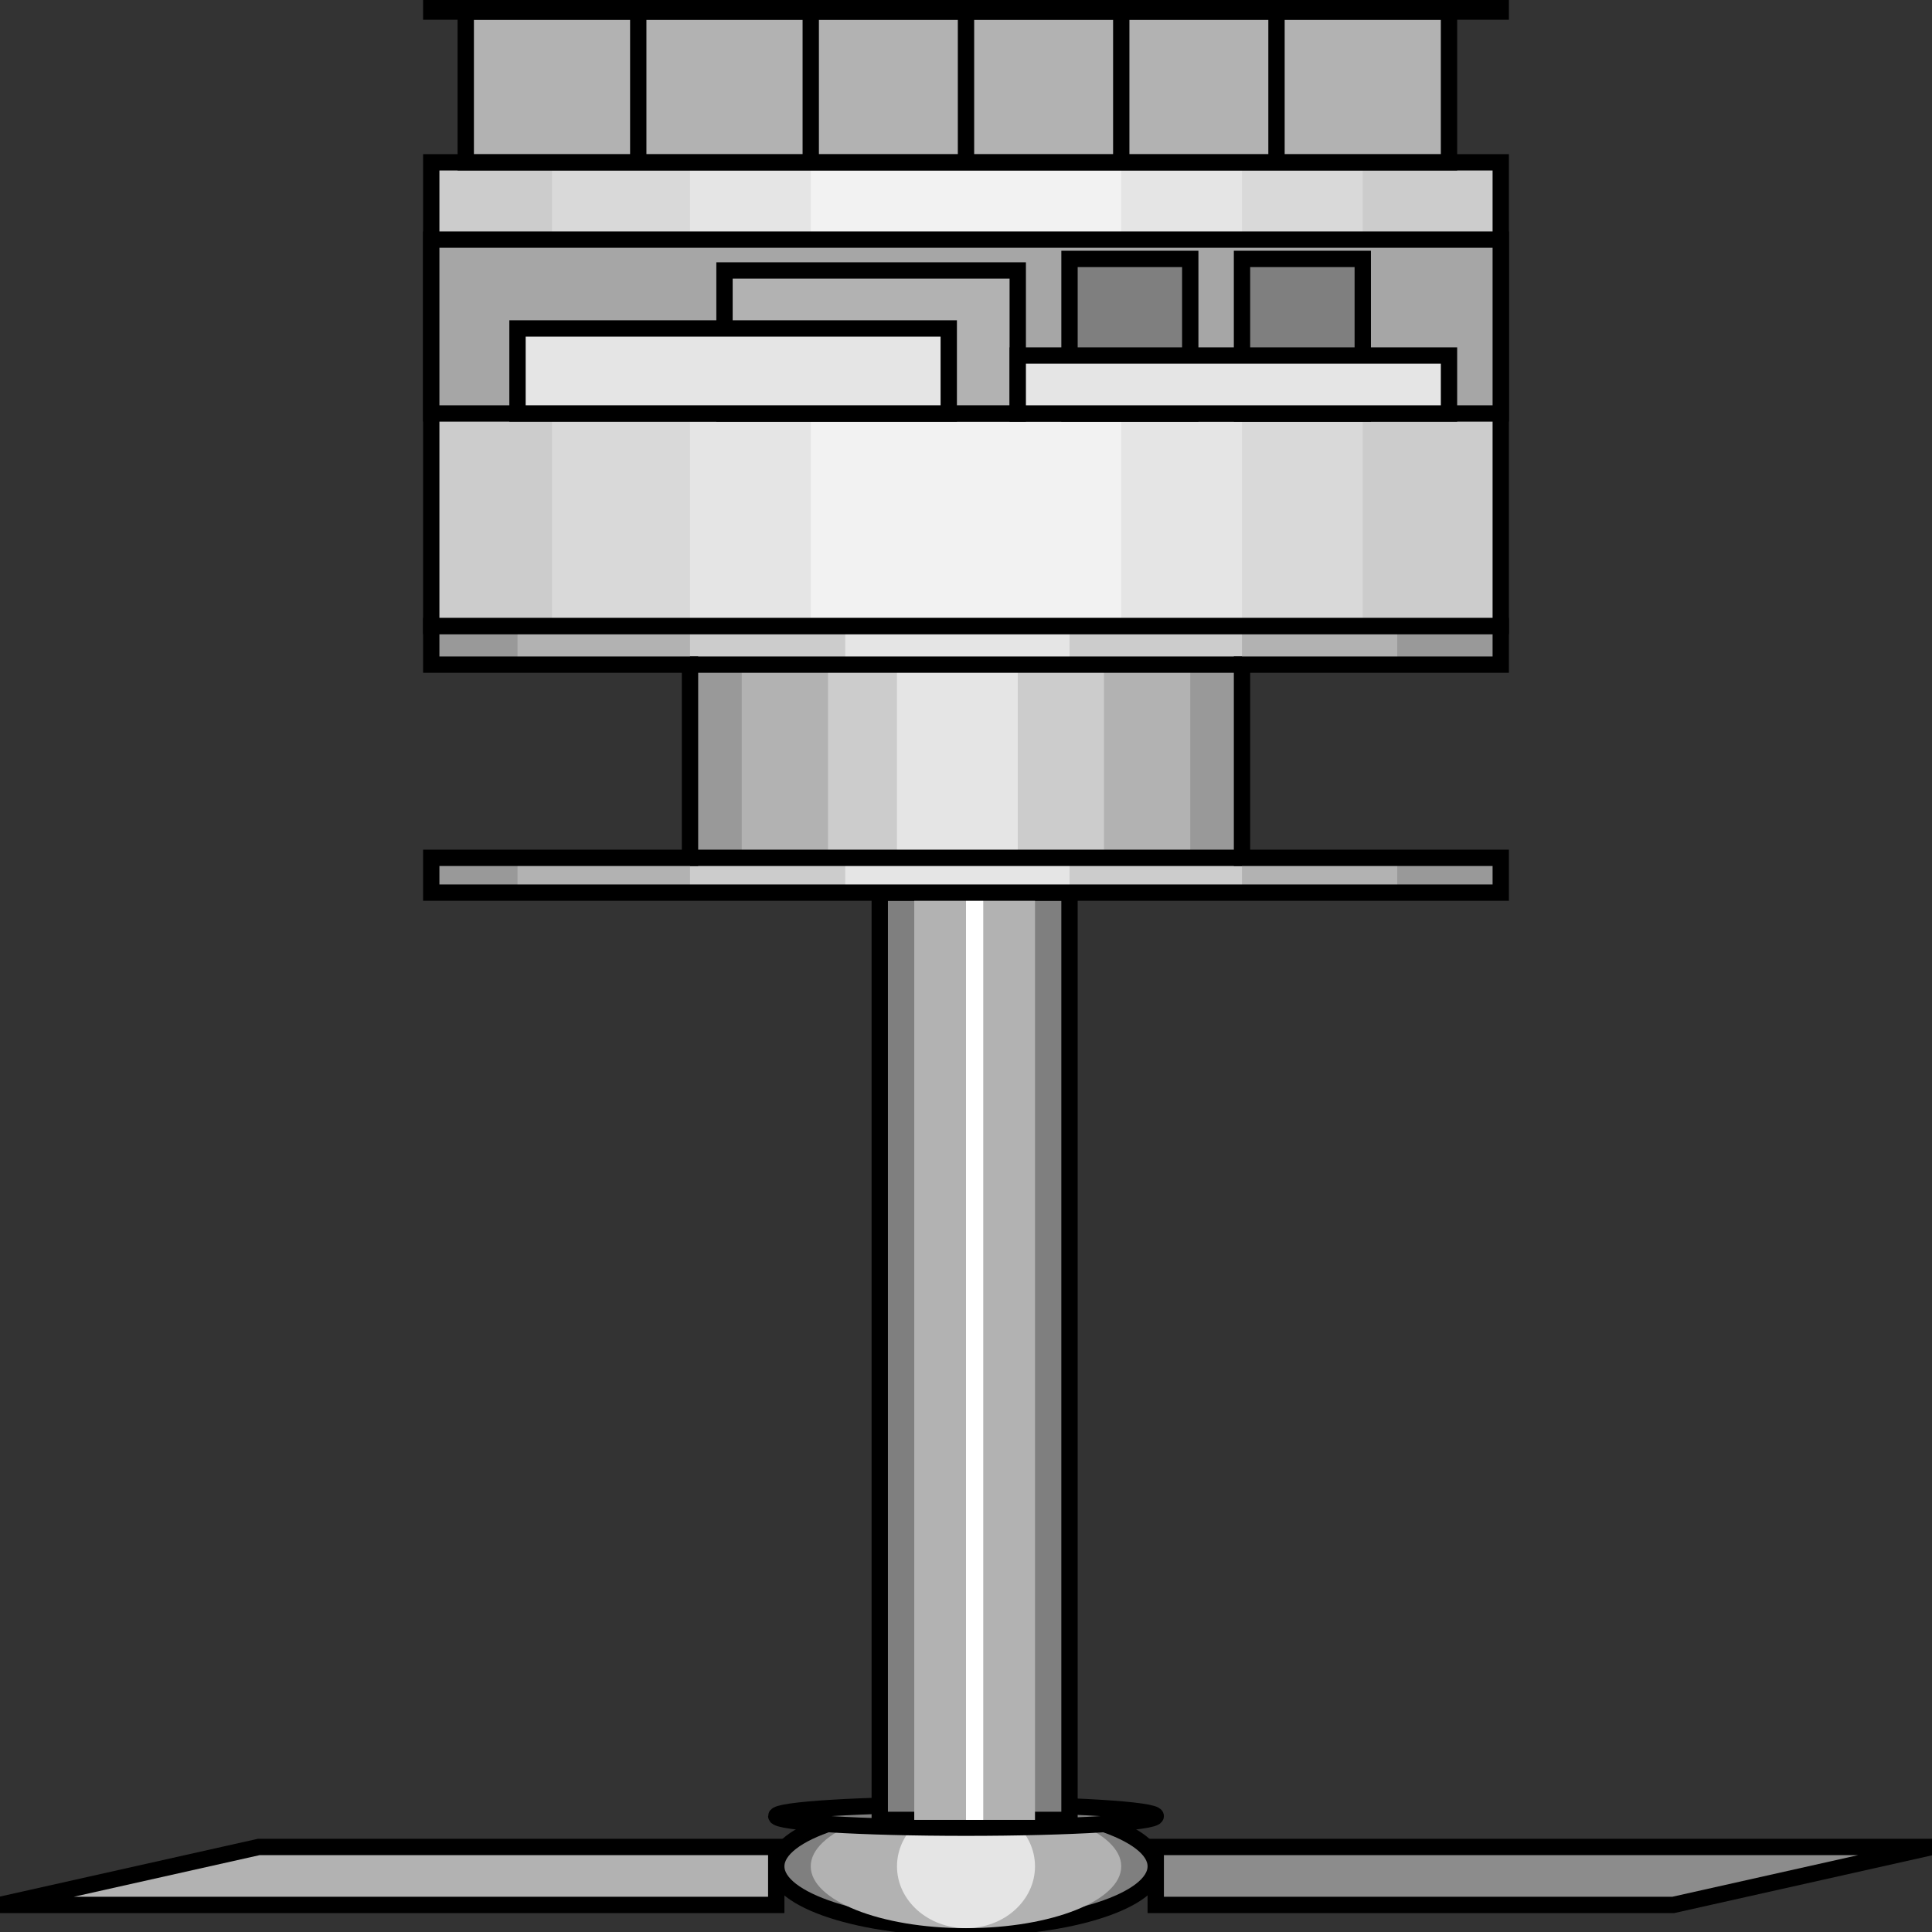 <svg width="150" height="150" viewBox="0 0 150 150" fill="none" xmlns="http://www.w3.org/2000/svg">
<rect x="0" y="0" width="150" height="150" fill="#333333" stroke="none"/>
<g clip-path="url(#clip0_2109_210535)">
<path d="M75 149.702C83.136 149.702 89.732 147.553 89.732 144.902C89.732 142.251 83.136 140.102 75 140.102C66.863 140.102 60.268 142.251 60.268 144.902C60.268 147.553 66.863 149.702 75 149.702Z" fill="#7F7F7F" stroke="black" stroke-width="1.268"/>
<path d="M75 149.702C81.657 149.702 87.053 147.553 87.053 144.902C87.053 142.251 81.657 140.102 75 140.102C68.343 140.102 62.946 142.251 62.946 144.902C62.946 147.553 68.343 149.702 75 149.702Z" fill="#B2B2B2"/>
<path d="M75 149.702C77.958 149.702 80.357 147.553 80.357 144.902C80.357 142.251 77.958 140.102 75 140.102C72.041 140.102 69.643 142.251 69.643 144.902C69.643 147.553 72.041 149.702 75 149.702Z" fill="#E5E5E5"/>
<path d="M75 141.902C83.136 141.902 89.732 141.499 89.732 141.002C89.732 140.505 83.136 140.102 75 140.102C66.863 140.102 60.268 140.505 60.268 141.002C60.268 141.499 66.863 141.902 75 141.902Z" fill="#7F7F7F" stroke="black" stroke-width="1.268"/>
<path d="M83.036 69.297H68.304V141.297H83.036V69.297Z" fill="#7F7F7F" stroke="black" stroke-width="1.268"/>
<path d="M80.357 69.297H70.982V141.297H80.357V69.297Z" fill="#B2B2B2"/>
<path d="M76.339 69.297H75V141.297H76.339V69.297Z" fill="white"/>
<path d="M60.268 143.398H20.089L0 147.898H60.268V143.398Z" fill="#B2B2B2" stroke="black" stroke-width="1.268"/>
<path d="M89.732 147.898H129.911L150 143.398H89.732V147.898Z" fill="#8C8C8C" stroke="black" stroke-width="1.268"/>
<path d="M33.482 69.302V66.602H53.572V51.602H33.482V48.602H116.518V51.602H96.429V66.602H116.518V69.302H33.482Z" fill="#999999"/>
<path d="M40.179 69.302V66.602H57.589V51.602H40.179V48.602H108.482V51.602H92.411V66.602H108.482V69.302H40.179Z" fill="#B2B2B2"/>
<path d="M53.571 69.302V66.602H64.286V51.602H53.571V48.602H96.428V51.602H85.714V66.602H96.428V69.302H53.571Z" fill="#CCCCCC"/>
<path d="M65.625 69.302V66.602H69.643V51.602H65.625V48.602H83.036V51.602H79.018V66.602H83.036V69.302H65.625Z" fill="#E5E5E5"/>
<path d="M33.482 69.302V66.602H53.572V51.602H33.482V48.602H116.518V51.602H96.429V66.602H116.518V69.302H33.482Z" stroke="black" stroke-width="1.268"/>
<path d="M53.571 51.602H96.428" stroke="black" stroke-width="1.268"/>
<path d="M53.571 66.602H96.428" stroke="black" stroke-width="1.268"/>
<path d="M33.482 48.602H116.518V12.602H33.482V48.602Z" fill="#CCCCCC"/>
<path d="M42.857 48.602H105.804V12.602H42.857V48.602Z" fill="#D9D9D9"/>
<path d="M53.571 48.602H96.428V12.602H53.571V48.602Z" fill="#E5E5E5"/>
<path d="M62.946 48.602H87.053V12.602H62.946V48.602Z" fill="#F2F2F2"/>
<path d="M33.482 48.602H116.518V12.602H33.482V48.602Z" stroke="black" stroke-width="1.268"/>
<path d="M33.482 18.602H116.518V32.102H33.482V18.602Z" fill="#A6A6A6" stroke="black" stroke-width="1.268"/>
<path d="M56.25 32.1H79.018V21H56.25V32.1Z" fill="#B2B2B2" stroke="black" stroke-width="1.268"/>
<path d="M83.036 32.102H92.411V20.102H83.036V32.102Z" fill="#7F7F7F" stroke="black" stroke-width="1.268"/>
<path d="M96.429 32.102H105.804V20.102H96.429V32.102Z" fill="#7F7F7F" stroke="black" stroke-width="1.268"/>
<path d="M79.018 27.602H112.5V32.102H79.018V27.602Z" fill="#E5E5E5" stroke="black" stroke-width="1.268"/>
<path d="M40.179 32.1H73.661V25.5H40.179V32.1Z" fill="#E5E5E5" stroke="black" stroke-width="1.268"/>
<path d="M36.161 12.598H112.5V0.898H36.161V12.598Z" fill="#B2B2B2" stroke="black" stroke-width="1.268"/>
<path d="M33.482 0H116.518V0.9H33.482V0Z" fill="#CCCCCC" stroke="black" stroke-width="1.268"/>
<path d="M49.554 1.5V12" stroke="black" stroke-width="1.268"/>
<path d="M62.946 1.5V12" stroke="black" stroke-width="1.268"/>
<path d="M75 1.5V12" stroke="black" stroke-width="1.268"/>
<path d="M87.054 1.5V12" stroke="black" stroke-width="1.268"/>
<path d="M99.107 1.5V12" stroke="black" stroke-width="1.268"/>
</g>
<defs>
<clipPath id="clip0_2109_210535">
<rect width="150" height="150" fill="white"/>
</clipPath>
</defs>
</svg>
